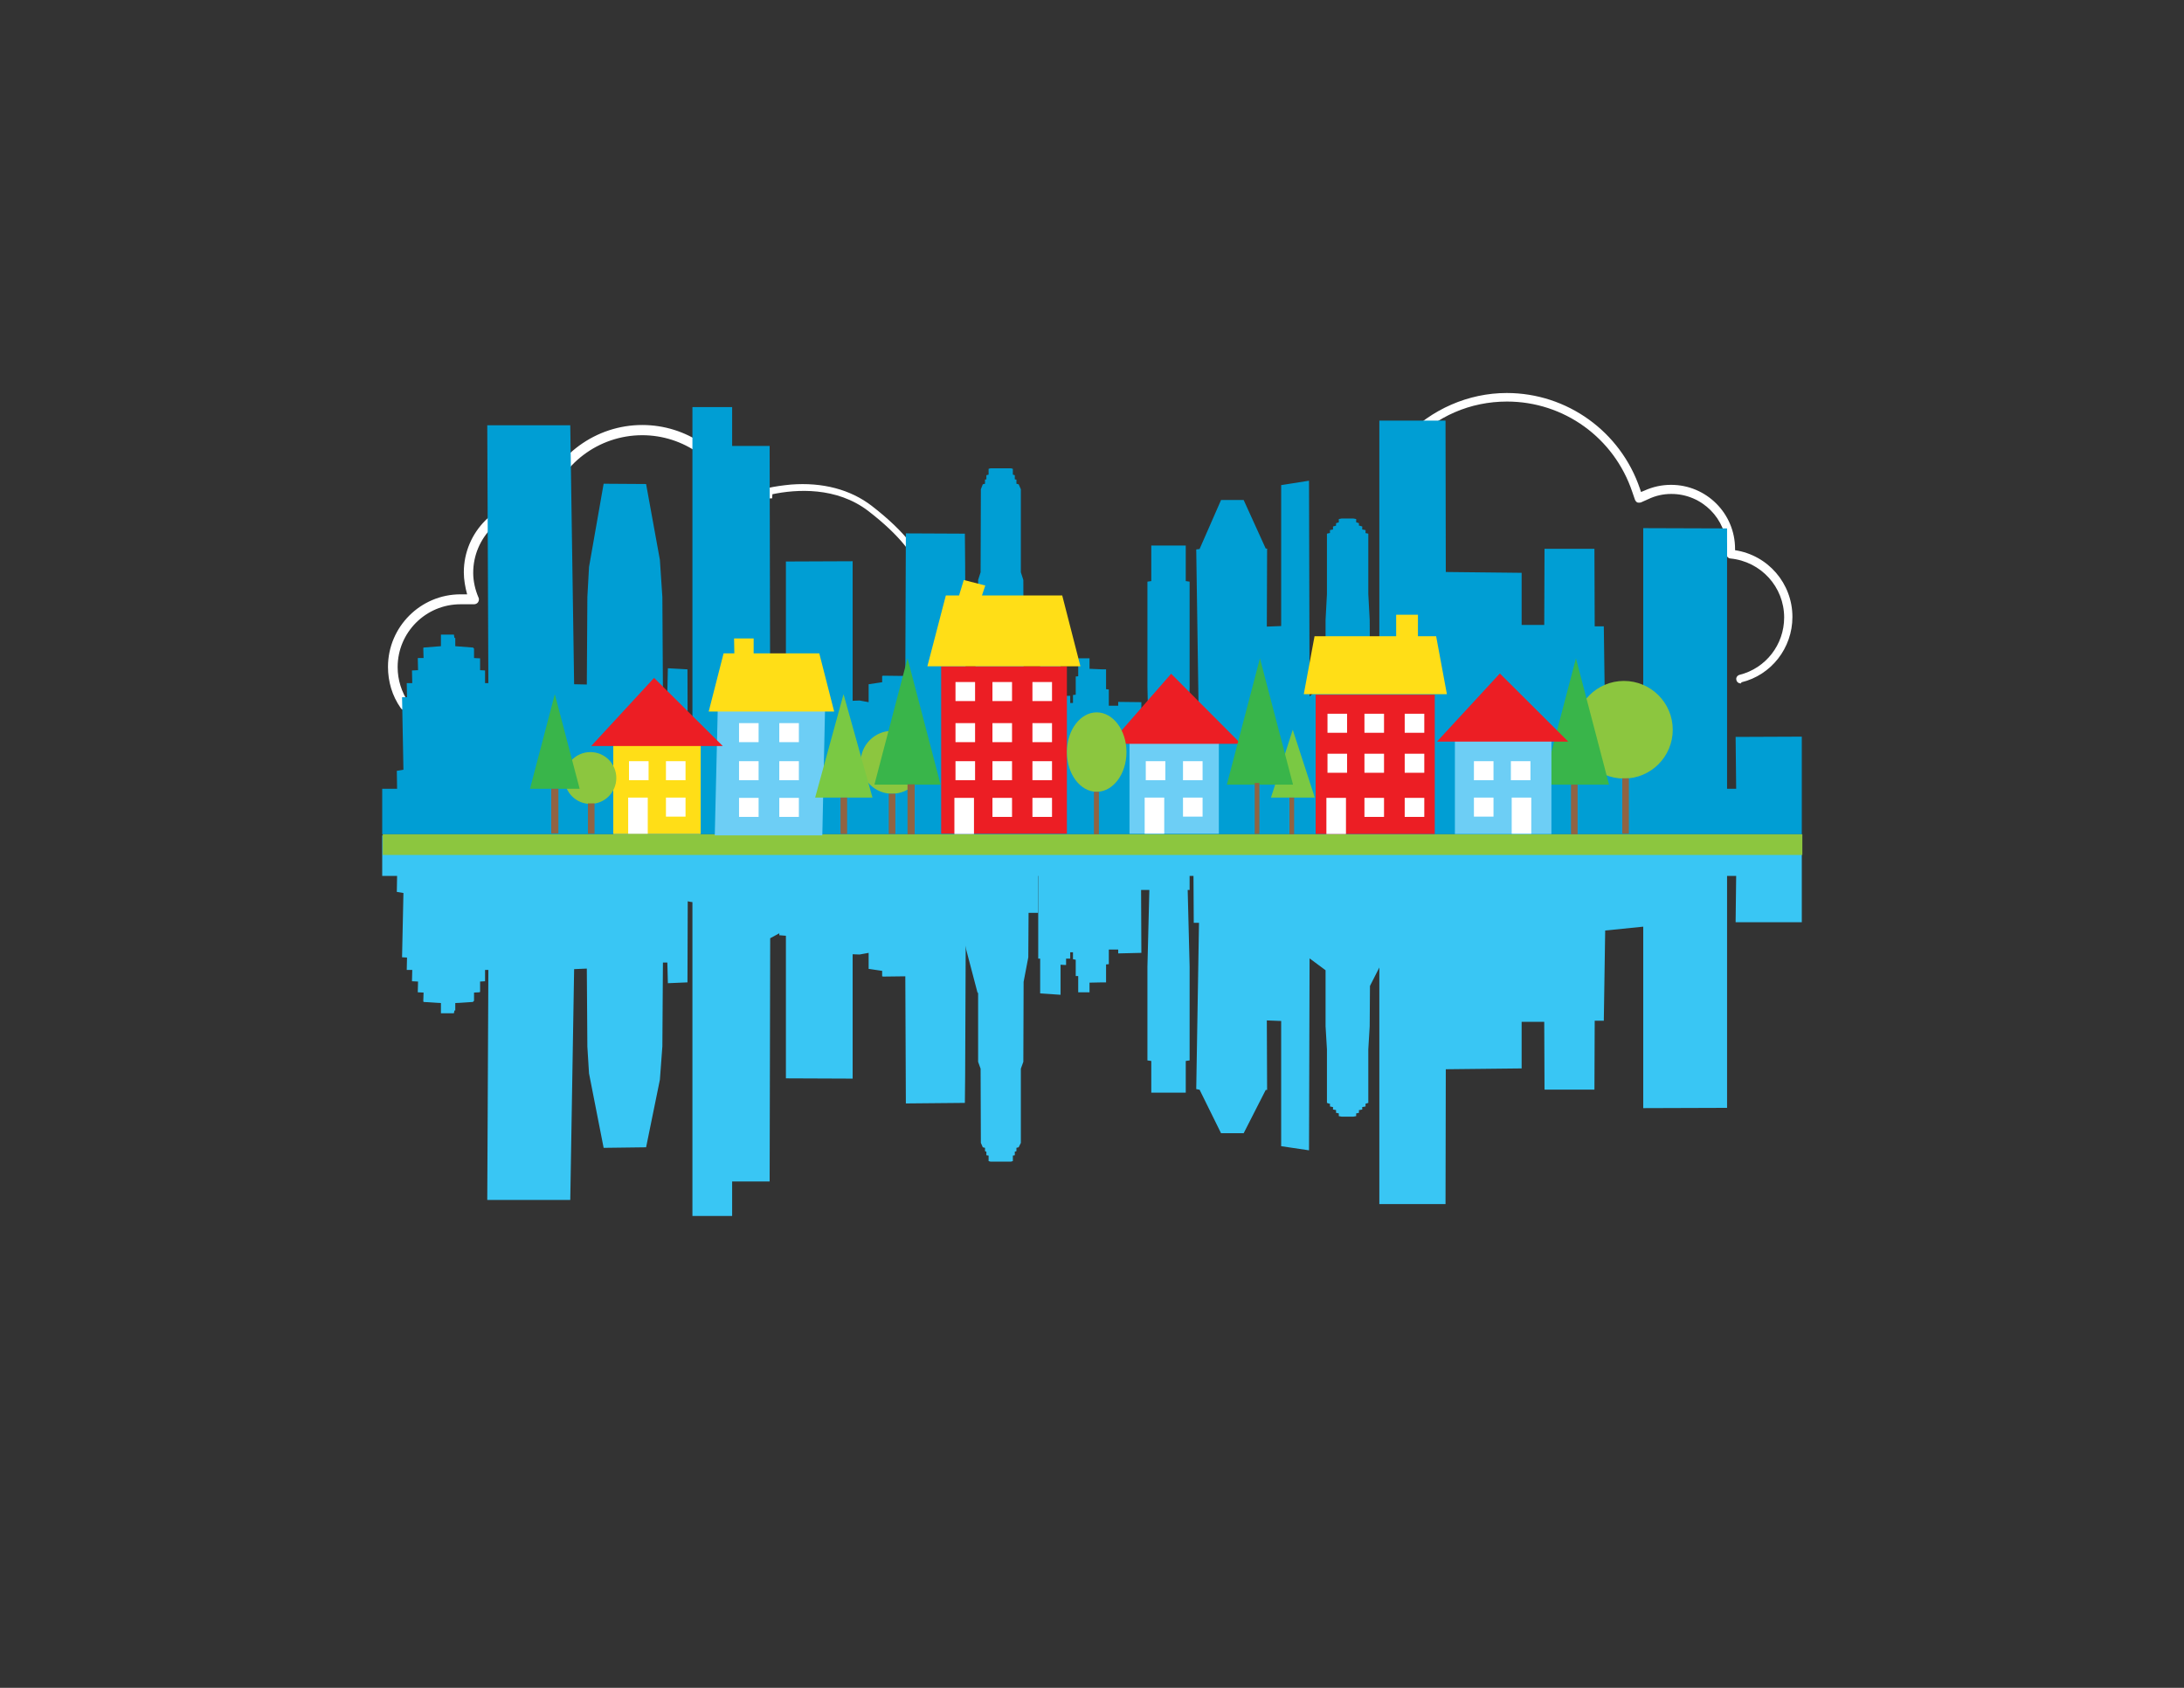 <?xml version="1.0" encoding="utf-8"?>
<!-- Generator: Adobe Illustrator 18.1.0, SVG Export Plug-In . SVG Version: 6.00 Build 0)  -->
<svg version="1.1" id="Layer_1" xmlns="http://www.w3.org/2000/svg" xmlns:xlink="http://www.w3.org/1999/xlink" x="0px" y="0px"
	 viewBox="0 0 792 612" enable-background="new 0 0 792 612" xml:space="preserve">
<rect x="0" y="0" width="792" height="612" fill="#333333" stroke="none"/>
<polygon fill="#39C6F4" points="653.4,302.9 138.6,302.9 138.6,317.6 144,317.6 143.9,323.4 146.3,323.8 145.8,347.1 147.6,347.2 
	147.5,351.7 147.5,351.7 147.5,351.7 147.6,351.7 147.6,351.7 147.7,351.7 147.8,351.7 148.2,351.7 149.5,351.7 149.4,355.7 
	149.4,355.8 149.4,355.8 149.5,355.8 149.6,355.8 151.6,355.9 151.5,359.7 151.5,359.8 151.5,359.8 151.6,359.8 153.6,359.9 
	153.5,363.1 153.6,363.2 153.6,363.3 159.9,363.7 159.9,367.4 164.6,367.4 164.8,366.4 165.1,366.4 165.1,366.3 165.1,366.2 
	165.1,366 165.1,365.6 165.1,365.4 165.1,365 165.1,364.8 165.1,364.5 165.1,364.2 165.1,364 165.1,364 165.1,363.9 165.1,363.7 
	171.5,363.3 171.6,363.2 171.7,363 171.8,363 171.9,362.9 171.9,362.8 171.9,359.9 173.7,359.8 173.8,359.8 174,359.7 174.1,359.7 
	174.1,359.7 174.1,359.5 174.1,355.9 175.8,355.8 175.9,355.8 175.9,355.8 175.9,355.7 175.9,355.7 175.9,351.7 177.1,351.7 
	176.7,435.1 206.8,435.1 208.2,351.4 212.8,351.2 213,379.5 213.6,389.2 218.9,416.2 234.3,416 239.3,391.5 240.2,379.4 240.4,349 
	242,349 242.2,356.5 249.3,356.2 249.4,326.8 250.3,327 251.1,327.1 251.1,428.1 251.1,440.9 265.5,440.9 265.5,428.4 279.1,428.4 
	279.3,340.2 282.6,338.4 282.6,339.1 285,339.3 285,391 309.2,391.1 309.2,358.8 309.2,346 311.7,346.1 315,345.5 315,351.3 
	319.7,352 319.9,352 319.9,354 320.3,354.1 328.3,354 328.5,400.1 349.9,399.9 350,390.1 350.2,342.9 350.4,344.4 354.5,360 
	354.7,360 354.7,385 355.6,387.5 355.7,414.4 356.4,416 357.2,416.2 357.2,417.3 357.2,417.4 357.7,417.6 357.7,418.6 357.7,418.9 
	358.5,419 358.5,420.8 358.5,421 359.2,421.2 366.6,421.2 367.3,421 367.3,420.8 367.3,419 368,418.9 368,418.6 368,417.6 
	368.6,417.4 368.6,417.3 368.6,416.2 369.4,416 370.2,414.4 370.2,387.5 371.1,385 371.2,356 372.9,347.1 373,331 376.4,331 
	376.4,317.6 376.5,317.6 376.5,347.6 377.2,347.6 377.2,360.2 384.6,360.7 384.6,349.8 386.3,349.9 386.6,349.9 386.6,347.6 
	388.1,347.6 388.1,345.3 388.9,345.3 389.1,345.3 389.1,347.8 390.1,348 390.1,353.9 391,353.9 391,353.9 391,359.8 395.1,359.8 
	395.1,356.3 399.8,356.2 401.1,356.2 401.1,349.7 402.1,349.6 402.1,344.3 405.4,344.3 405.5,344.3 405.5,345.7 413.9,345.5 
	413.8,322.7 416.8,322.7 416.1,350.5 416.1,384.5 417.5,384.7 417.5,396.2 430,396.2 430,384.7 431.4,384.5 431.4,350.5 
	430.7,322.7 431.4,322.7 431.4,317.6 432.8,317.6 432.9,334.6 434.8,334.6 433.8,394.9 433.9,394.9 433.9,394.9 434.8,395.1 
	434.8,395.1 434.9,395.1 435,395.1 442.8,410.9 451,410.9 459,395.2 459.1,395.2 459.1,395.2 459.2,395.2 459.5,395.2 459.4,370 
	464.6,370.2 464.6,415.6 474.7,417.1 474.9,347.5 480.7,351.8 480.7,372.1 481.2,380.5 481.2,399.9 482.1,400.2 482.3,400.2 
	482.3,401.2 483.3,401.4 483.4,401.4 483.4,402.3 484.5,402.5 484.5,402.5 484.5,403.5 485.5,403.7 485.5,403.7 485.5,404.7 
	486.6,404.9 490.7,404.9 491.8,404.7 491.8,403.7 491.9,403.7 492.8,403.5 492.8,402.5 493,402.5 494,402.3 494,401.4 494.1,401.4 
	495.2,401.2 495.2,400.2 495.2,400.2 496.2,399.9 496.2,380.5 496.7,372.1 496.8,357.5 500.2,350.8 500.2,436.6 524.2,436.6 
	524.3,387.7 551.8,387.4 551.8,370.5 560,370.5 560.1,395.1 578.2,395.1 578.3,370.1 581,370.1 581.6,370.1 582.1,337.4 595.9,336 
	595.9,401.8 626.3,401.7 626.3,317.6 629.6,317.6 629.4,334.4 653.4,334.4 653.4,304.5 "/>
<g>
	<path fill="#FFFFFF" d="M631.2,247.8c-0.7,0-1.4-0.5-1.5-1.2c-0.3-0.8,0.3-1.7,1.1-1.9c9.6-2.4,16.2-11,16.2-20.8
		c0-11.1-8.4-20.3-19.5-21.4c-0.9-0.1-1.4-0.8-1.4-1.7v-0.1c0.1-0.5,0.1-1.1,0.1-1.5c0-11.1-9-20.1-20.1-20.1
		c-2.9,0-5.7,0.6-8.4,1.9l-2.7,1.2c-0.4,0.1-0.9,0.1-1.2,0c-0.3-0.1-0.7-0.5-0.9-1l-1-2.9c-6.6-19.6-24.8-32.7-45.4-32.7l0,0
		c-13.3,0-25.6,5.3-34.8,15.1c-0.5,0.6-1.5,0.6-2.2,0.1c-0.6-0.5-0.6-1.5-0.1-2.2c9.6-10.2,23.1-16.1,37-16.1l0,0
		c21.9,0,41.3,14,48.3,34.7l0.4,1.2l1.2-0.5c3.1-1.4,6.3-2.1,9.7-2.1c12.8,0,23.2,10.4,23.2,23.2c0,0.1,0,0.3,0,0.5
		c11.9,1.8,20.8,12,20.8,24.2c0,11.3-7.7,21.1-18.5,23.7C631.4,247.8,631.3,247.8,631.2,247.8z"/>
</g>
<path fill="#FFFFFF" d="M316.1,183.4c-7.7-5.9-17.8-8.6-29.3-7.7c-3.1,0.3-5.9,0.7-8.1,1.2c-3.3,0.1-6.7,0.6-9.8,1.6
	c-5.9-14.7-20.1-24.4-36-24.4c-16.8,0-31.7,10.9-36.9,26.8c-0.4,0-0.9,0-1.2,0c-14.7,0-26.6,12-26.6,26.6c0,2.7,0.5,5.4,1.2,8h-2.4
	c-14.5,0-26.3,11.8-26.3,26.3c0,5.3,1.5,10.5,4.6,14.9c0.3,0.5,0.9,0.8,1.4,0.8c0.5,0,0.7-0.1,1-0.3c0.8-0.6,1-1.7,0.5-2.4
	c-2.6-3.9-4-8.3-4-12.9c0-12.6,10.2-22.8,22.8-22.8h4.9c0.6,0,1.2-0.3,1.5-0.8c0.3-0.5,0.4-1.2,0.1-1.7c-1.2-2.8-1.9-5.9-1.9-8.9
	c0-12.8,10.4-23.2,23.2-23.2c0.8,0,1.5,0.1,2.3,0.1c0.8,0.1,1.6-0.5,1.9-1.2c4.2-15.1,18.1-25.6,33.9-25.6c15,0,28.4,9.5,33.3,23.7
	c0.3,0.9,1.2,1.4,2.2,1.1c3.7-1.4,7.7-1.9,11.6-1.9l0.1-1.5c8.6-1.8,23.2-2.8,34.8,6.1c23.6,18.2,18.7,28,18.7,28.1
	c-0.3,0.6-0.1,1.4,0.5,1.7c0.2,0.1,0.4,0.1,0.6,0.1c0.4,0,0.8-0.2,1-0.6C335.7,214.1,341.6,203.1,316.1,183.4z"/>
<polygon fill="#009ED4" points="653.4,300.7 653.4,267.1 629.4,267.2 629.6,286 626.3,286 626.3,191.6 595.9,191.5 595.9,265.3 
	582.1,263.8 581.6,227.1 581,227.1 578.3,227.1 578.2,199 560.1,199 560,226.6 551.8,226.6 551.8,207.7 524.3,207.4 524.2,152.5 
	500.2,152.5 500.2,248.7 496.8,241.3 496.7,224.8 496.2,215.4 496.2,193.5 495.2,193.3 495.2,193.3 495.2,192.2 494.1,192 494,192 
	494,190.9 493,190.6 492.8,190.6 492.8,189.7 491.9,189.4 491.8,189.4 491.8,188.2 490.7,188 486.6,188 485.5,188.2 485.5,189.4 
	485.5,189.4 484.5,189.7 484.5,190.6 484.5,190.6 483.4,190.9 483.4,192 483.3,192 482.3,192.2 482.3,193.3 482.1,193.3 
	481.2,193.5 481.2,215.4 480.7,224.8 480.7,247.6 474.9,252.5 474.7,174.3 464.6,175.9 464.6,227 459.4,227.2 459.5,198.9 
	459.2,198.9 459.1,198.9 459.1,198.9 459,198.9 451,181.3 442.8,181.3 435,199.1 434.9,199.1 434.8,199.1 434.8,199.1 433.9,199.2 
	433.9,199.2 433.8,199.3 434.8,267 432.9,267 432.8,286 431.4,286 431.4,280.3 430.7,280.3 431.4,249 431.4,210.9 430,210.7 
	430,197.8 417.5,197.8 417.5,210.7 416.1,210.9 416.1,249 416.8,280.3 413.8,280.3 413.9,254.6 405.5,254.5 405.5,255.9 
	405.4,255.9 402.1,255.9 402.1,250 401.1,249.9 401.1,242.7 399.8,242.7 395.1,242.5 395.1,238.7 391,238.7 391,245.2 391,245.2 
	390.1,245.3 390.1,251.9 389.1,252 389.1,254.9 388.9,254.9 388.1,254.9 388.1,252.3 386.6,252.3 386.6,249.8 386.3,249.8 
	384.6,249.8 384.6,237.7 377.2,238.2 377.2,252.3 376.5,252.3 376.5,286 376.4,286 376.4,270.9 373,270.9 372.9,252.8 371.2,242.9 
	371.1,210.3 370.2,207.5 370.2,177.4 369.4,175.6 368.6,175.4 368.6,174.1 368.6,173.9 368,173.8 368,172.6 368,172.3 367.3,172.1 
	367.3,170.2 367.3,170 366.6,169.8 359.2,169.8 358.5,170 358.5,170.2 358.5,172.1 357.7,172.3 357.7,172.7 357.7,173.8 
	357.2,173.9 357.2,174.2 357.2,175.4 356.4,175.6 355.7,177.4 355.6,207.5 354.7,210.3 354.7,238.4 354.5,238.4 350.4,255.9 
	350.2,257.6 350,204.6 349.9,193.5 328.5,193.4 328.3,245.1 320.3,245 319.9,245.1 319.9,247.4 319.7,247.4 315,248.1 315,254.6 
	311.7,254 309.2,254.1 309.2,239.7 309.2,203.5 285,203.6 285,261.7 282.6,261.9 282.6,262.7 279.3,260.7 279.1,161.7 265.5,161.7 
	265.5,147.6 251.1,147.6 251.1,162 251.1,275.3 250.3,275.4 249.4,275.6 249.3,242.7 242.2,242.3 242,250.7 240.4,250.8 
	240.2,216.5 239.3,203 234.3,175.5 218.9,175.4 213.6,205.6 213,216.5 212.8,248.2 208.2,248.1 206.8,154.2 176.7,154.2 
	177.1,247.7 175.9,247.7 175.9,243.2 175.9,243.2 175.9,243.1 175.9,243.1 175.8,243.1 174.1,243 174.1,238.9 174.1,238.8 
	174.1,238.7 174,238.7 173.8,238.7 173.7,238.7 171.9,238.6 171.9,235.2 171.9,235.1 171.8,235.1 171.7,235 171.6,234.8 
	171.5,234.8 165.1,234.3 165.1,234 165.1,233.9 165.1,233.9 165.1,233.7 165.1,233.4 165.1,233 165.1,232.8 165.1,232.4 
	165.1,232.1 165.1,231.7 165.1,231.5 165.1,231.3 165.1,231.3 164.8,231.3 164.6,230.1 159.9,230.1 159.9,234.3 153.6,234.8 
	153.6,234.8 153.5,235 153.6,238.6 151.6,238.6 151.5,238.7 151.5,238.7 151.5,238.7 151.6,243 149.6,243.1 149.5,243.1 
	149.4,243.1 149.4,243.1 149.4,243.2 149.5,247.7 148.2,247.7 147.8,247.7 147.7,247.7 147.6,247.7 147.6,247.7 147.5,247.7 
	147.5,247.7 147.5,247.7 147.6,252.8 145.8,252.8 146.3,279.1 143.9,279.5 144,286 138.6,286 138.6,302.5 653.4,302.5 "/>
<rect x="138.8" y="302.5" fill="#8CC63F" width="514.8" height="7.5"/>
<rect x="222.4" y="269.1" fill="#FFDE17" width="31.7" height="33.3"/>
<polygon fill="#6DCEF5" points="298.2,302.9 259.2,302.9 260.3,256.6 299.2,256.6 "/>
<rect x="409.6" y="269.1" fill="#6DCEF5" width="32.4" height="33.2"/>
<rect x="341.3" y="241.6" fill="#EC1E24" width="45.6" height="60.7"/>
<rect x="477.1" y="251.9" fill="#EC1E24" width="43.2" height="50.5"/>
<polygon fill="#EC1E24" points="214.4,270.5 262.1,270.5 237.2,245.8 "/>
<polygon fill="#EC1E24" points="402.5,269.7 450,269.7 424.7,244.3 "/>
<polygon fill="#FFDE17" points="385.2,215.9 356.1,215.9 357.3,212.3 349.5,210.3 347.8,215.9 343,215.9 336.3,241.6 391.8,241.6 
	"/>
<polygon fill="#FFDE17" points="297.1,236.9 273.3,236.9 273.3,231.5 266.2,231.5 266.3,236.9 262.4,236.9 257,258 302.5,258 "/>
<polygon fill="#FFDE17" points="520.8,230.7 514.2,230.7 514.2,222.9 506.3,222.9 506.3,230.7 476.7,230.7 472.8,251.7 524.7,251.7 
	"/>
<circle fill="#8CC63F" cx="214.1" cy="282.1" r="9.4"/>
<circle fill="#8CC63F" cx="323.5" cy="276.4" r="11.4"/>
<ellipse fill="#8CC63F" cx="397.7" cy="272.7" rx="10.8" ry="14.4"/>
<circle fill="#8CC63F" cx="588.9" cy="264.6" r="17.7"/>
<polygon fill="#39B54A" points="192.2,286 210.2,286 201.2,251.7 "/>
<polygon fill="#7AC943" points="460.9,289.2 476.8,289.2 468.8,264.6 "/>
<polygon fill="#7AC943" points="295.6,289.2 316.4,289.2 305.9,251.7 "/>
<polygon fill="#39B54A" points="317.1,284.5 341.1,284.5 329.1,238.7 "/>
<polygon fill="#39B54A" points="444.9,284.5 468.9,284.5 456.9,238.7 "/>
<polygon fill="#39B54A" points="559.5,284.5 583.5,284.5 571.5,238.7 "/>
<rect x="527.6" y="267.1" fill="#6DCEF5" width="35" height="35.3"/>
<polygon fill="#EC1E24" points="521.1,268.9 568.7,268.9 543.9,244.2 "/>
<g>
	<rect x="228.1" y="276" fill="#FFFFFF" width="7.1" height="6.9"/>
	<rect x="241.5" y="276" fill="#FFFFFF" width="7.1" height="6.9"/>
	<rect x="241.5" y="289.2" fill="#FFFFFF" width="7.1" height="6.9"/>
	<rect x="227.8" y="289.2" fill="#FFFFFF" width="7.1" height="13.1"/>
</g>
<g>
	<rect x="415.5" y="276" fill="#FFFFFF" width="7.1" height="6.9"/>
	<rect x="429" y="276" fill="#FFFFFF" width="7.1" height="6.9"/>
	<rect x="429" y="289.2" fill="#FFFFFF" width="7.1" height="6.9"/>
	<rect x="415.1" y="289.2" fill="#FFFFFF" width="7.1" height="13.1"/>
</g>
<g>
	<rect x="547.9" y="276" fill="#FFFFFF" width="7.1" height="6.9"/>
	<rect x="534.5" y="276" fill="#FFFFFF" width="7.1" height="6.9"/>
	<rect x="534.5" y="289.2" fill="#FFFFFF" width="7.1" height="6.9"/>
	<rect x="548.2" y="289.2" fill="#FFFFFF" width="7.1" height="13.1"/>
</g>
<g>
	<rect x="346.5" y="276" fill="#FFFFFF" width="7.1" height="6.9"/>
	<rect x="359.9" y="276" fill="#FFFFFF" width="7.1" height="6.9"/>
	<rect x="359.9" y="289.3" fill="#FFFFFF" width="7.1" height="6.9"/>
	<rect x="374.4" y="276" fill="#FFFFFF" width="7.1" height="6.9"/>
	<rect x="346.5" y="262.2" fill="#FFFFFF" width="7.1" height="6.9"/>
	<rect x="359.9" y="262.2" fill="#FFFFFF" width="7.1" height="6.9"/>
	<rect x="374.4" y="262.2" fill="#FFFFFF" width="7.1" height="6.9"/>
	<rect x="346.5" y="247.3" fill="#FFFFFF" width="7.1" height="6.9"/>
	<rect x="359.9" y="247.3" fill="#FFFFFF" width="7.1" height="6.9"/>
	<rect x="374.4" y="247.3" fill="#FFFFFF" width="7.1" height="6.9"/>
	<rect x="374.4" y="289.3" fill="#FFFFFF" width="7.1" height="6.9"/>
	<rect x="346.1" y="289.3" fill="#FFFFFF" width="7.1" height="13.1"/>
</g>
<g>
	<rect x="481.4" y="273.3" fill="#FFFFFF" width="7.1" height="6.9"/>
	<rect x="494.8" y="273.3" fill="#FFFFFF" width="7.1" height="6.9"/>
	<rect x="494.8" y="289.3" fill="#FFFFFF" width="7.1" height="6.9"/>
	<rect x="509.4" y="273.3" fill="#FFFFFF" width="7.1" height="6.9"/>
	<rect x="481.4" y="258.8" fill="#FFFFFF" width="7.1" height="6.9"/>
	<rect x="494.8" y="258.8" fill="#FFFFFF" width="7.1" height="6.9"/>
	<rect x="509.4" y="258.8" fill="#FFFFFF" width="7.1" height="6.9"/>
	<rect x="509.4" y="289.3" fill="#FFFFFF" width="7.1" height="6.9"/>
	<rect x="481" y="289.3" fill="#FFFFFF" width="7.1" height="13.1"/>
</g>
<g>
	<rect x="268" y="276" fill="#FFFFFF" width="7.1" height="6.9"/>
	<rect x="268" y="289.3" fill="#FFFFFF" width="7.1" height="6.9"/>
	<rect x="282.6" y="276" fill="#FFFFFF" width="7.1" height="6.9"/>
	<rect x="268" y="262.2" fill="#FFFFFF" width="7.1" height="6.9"/>
	<rect x="282.6" y="262.2" fill="#FFFFFF" width="7.1" height="6.9"/>
	<rect x="282.6" y="289.3" fill="#FFFFFF" width="7.1" height="6.9"/>
</g>
<rect x="199.9" y="286" fill="#906342" width="2.6" height="16.2"/>
<rect x="329.1" y="284.4" fill="#906342" width="2.6" height="18.1"/>
<rect x="213.2" y="291.3" fill="#906342" width="2.4" height="11"/>
<rect x="322.3" y="287.8" fill="#906342" width="2.4" height="14.6"/>
<rect x="304.8" y="289.2" fill="#906342" width="2.4" height="13.2"/>
<rect x="396.7" y="287.1" fill="#906342" width="1.8" height="15.4"/>
<rect x="455" y="283.9" fill="#906342" width="1.7" height="18.5"/>
<rect x="467.6" y="289.2" fill="#906342" width="1.7" height="13.3"/>
<rect x="569.7" y="284.5" fill="#906342" width="2.4" height="18"/>
<rect x="588.3" y="282.2" fill="#906342" width="2.4" height="20.1"/>
</svg>
